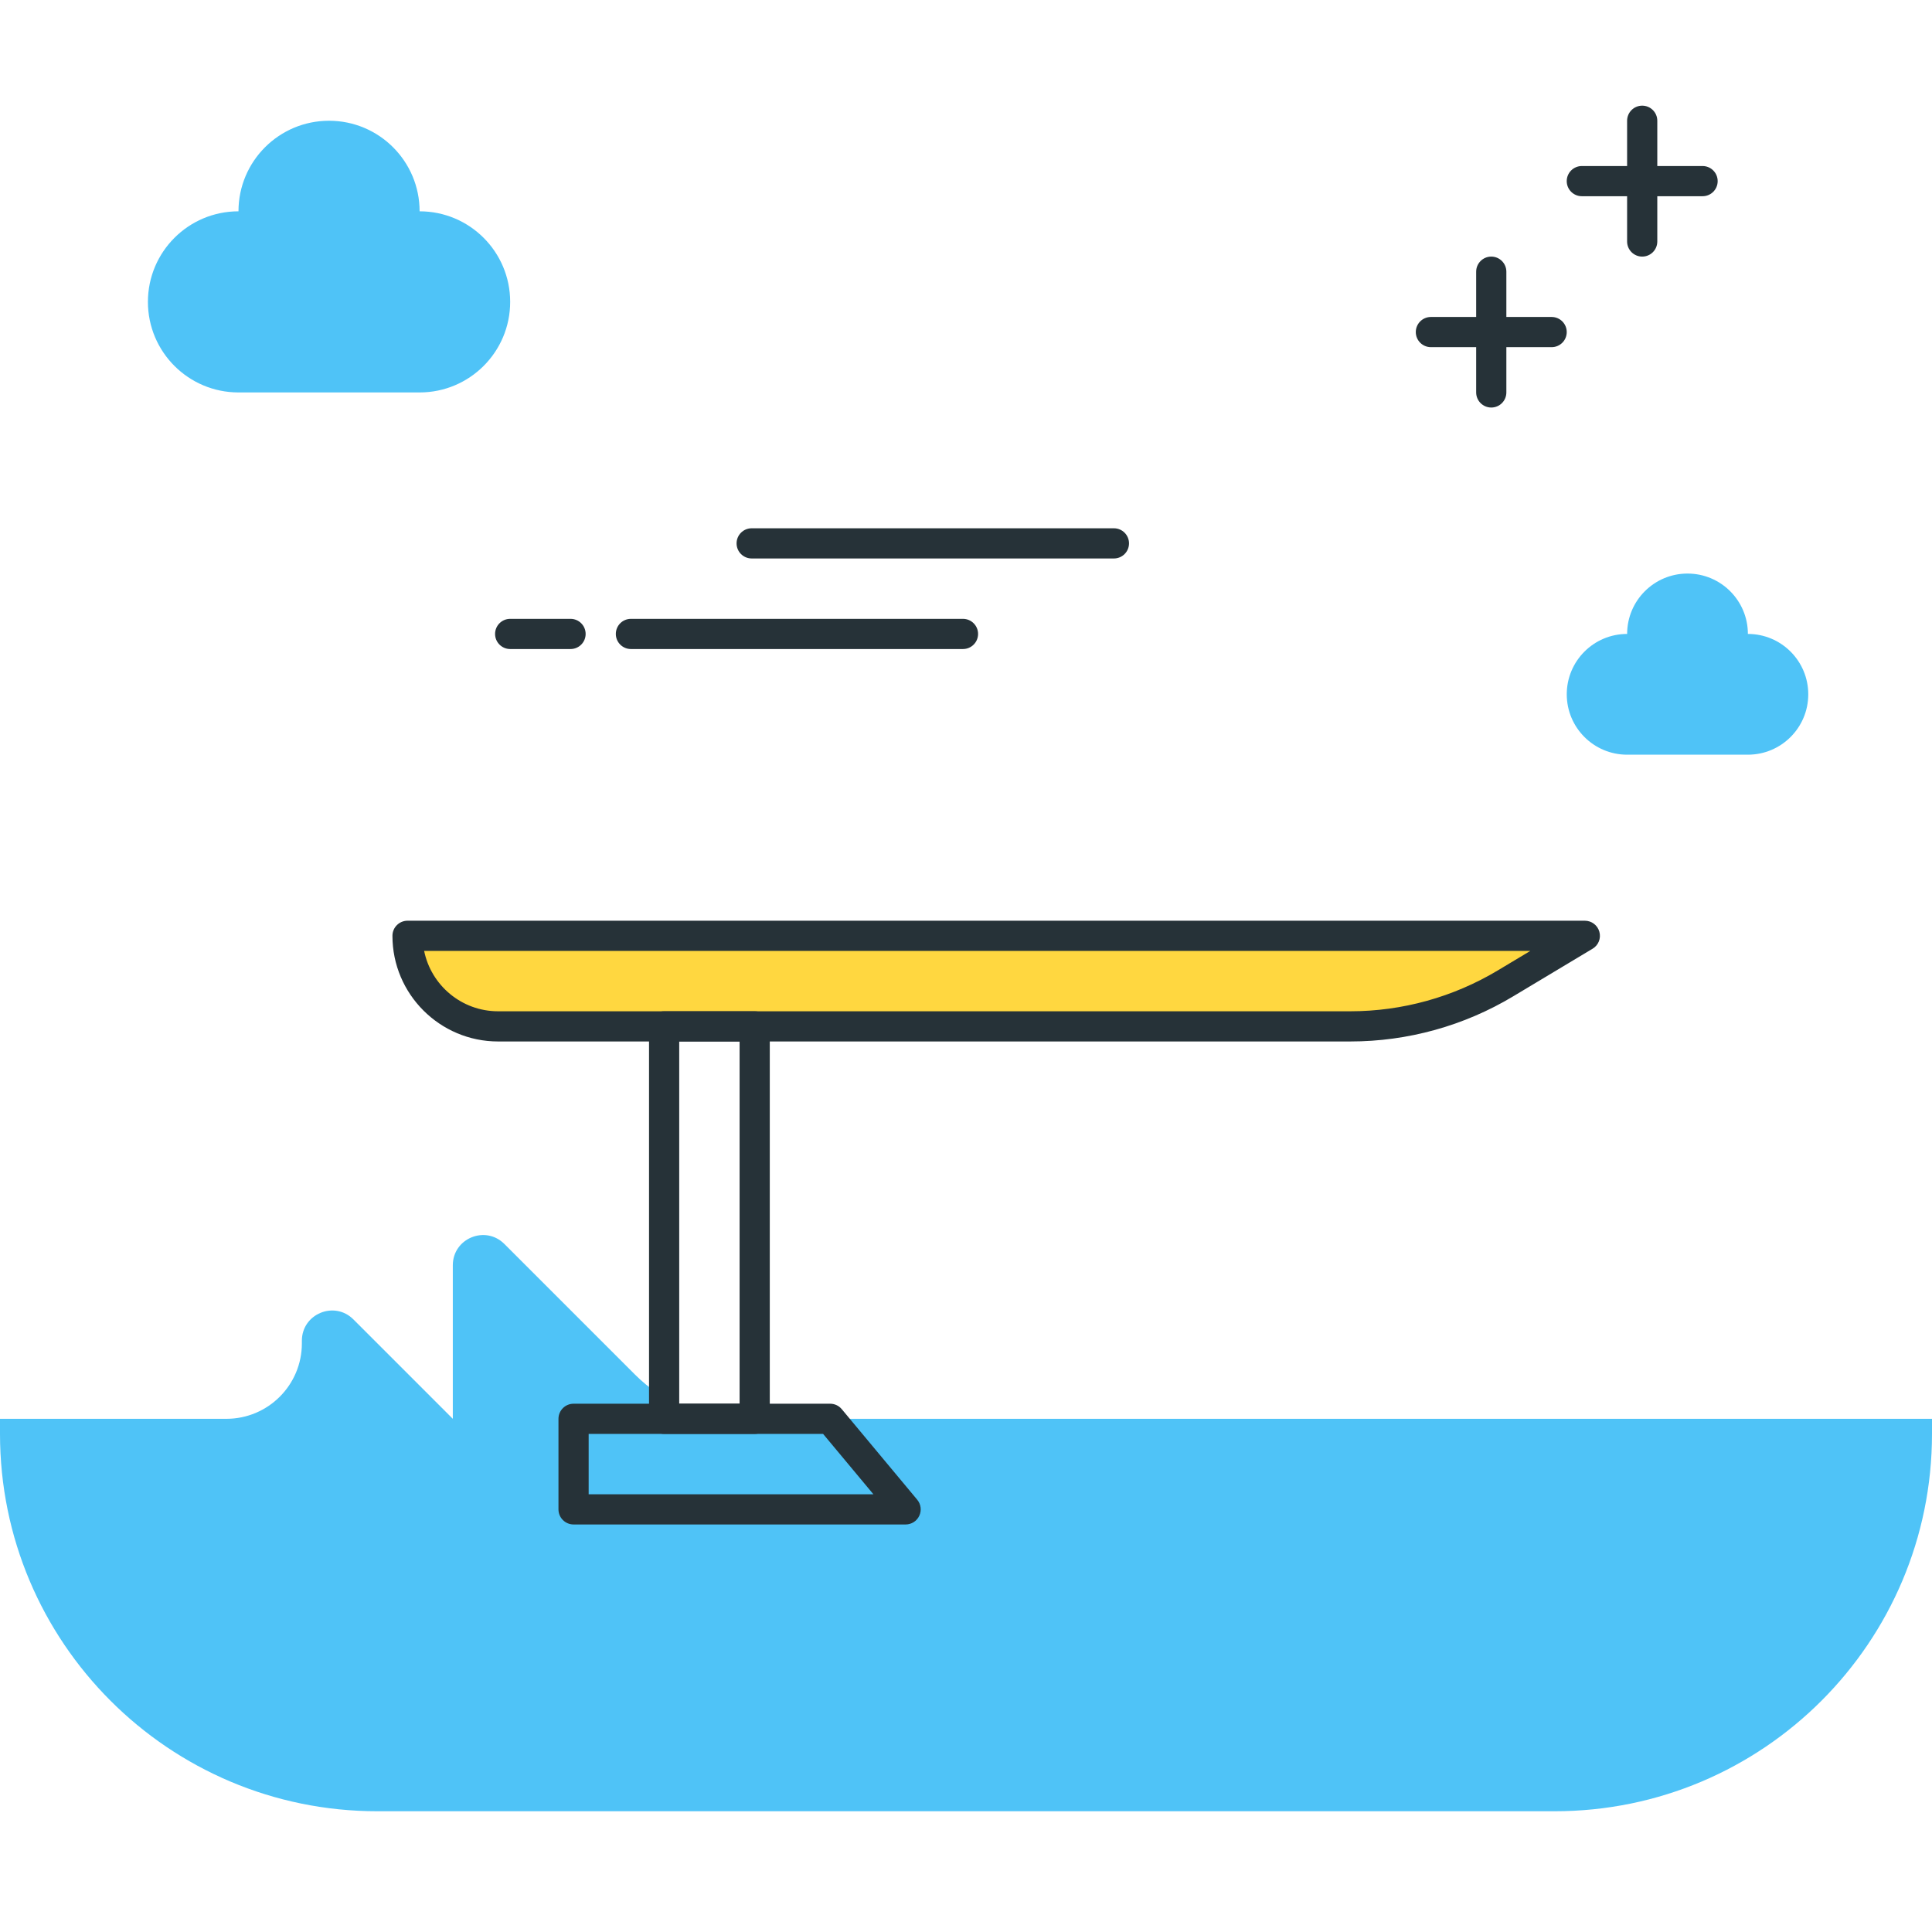 <?xml version="1.0" encoding="utf-8"?>
<!-- Generator: Adobe Illustrator 22.0.0, SVG Export Plug-In . SVG Version: 6.00 Build 0)  -->
<svg version="1.1" id="Layer_1" xmlns="http://www.w3.org/2000/svg" xmlns:xlink="http://www.w3.org/1999/xlink" x="0px" y="0px"
	 viewBox="0 0 64 64" style="enable-background:new 0 0 64 64;" xml:space="preserve">
<style type="text/css">
	.st0{fill:#263238;}
	.st1{fill:#4FC3F7;}
	.st2{fill:#FFD740;}
	.st3{fill:#FF5252;}
	.st4{fill:#4DB6AC;}
	.st5{fill:#FFFFFF;}
	.st6{fill:#40C4FF;}
	.st7{fill:#A2A2A1;}
	.st8{fill:#212A41;}
</style>
<g>
	<g>
		<path class="st0" d="M18.9,21.5h-2c-0.276,0-0.5-0.224-0.5-0.5s0.224-0.5,0.5-0.5h2c0.276,0,0.5,0.224,0.5,0.5
			S19.177,21.5,18.9,21.5z"/>
	</g>
	<g>
		<path class="st0" d="M31.9,21.5h-11c-0.276,0-0.5-0.224-0.5-0.5s0.224-0.5,0.5-0.5h11c0.276,0,0.5,0.224,0.5,0.5
			S32.177,21.5,31.9,21.5z"/>
	</g>
	<g>
		<path class="st0" d="M36.9,18.5h-12c-0.276,0-0.5-0.224-0.5-0.5s0.224-0.5,0.5-0.5h12c0.276,0,0.5,0.224,0.5,0.5
			S37.177,18.5,36.9,18.5z"/>
	</g>
	<g>
		<path class="st1" d="M7.9,7c0-1.657,1.343-3,3-3s3,1.343,3,3c1.657,0,3,1.343,3,3s-1.343,3-3,3h-6c-1.657,0-3-1.343-3-3
			S6.243,7,7.9,7z"/>
	</g>
	<g>
		<path class="st0" d="M56.4,6.5h-4c-0.276,0-0.5-0.224-0.5-0.5s0.224-0.5,0.5-0.5h4c0.276,0,0.5,0.224,0.5,0.5S56.677,6.5,56.4,6.5
			z"/>
	</g>
	<g>
		<path class="st0" d="M54.4,8.5c-0.276,0-0.5-0.224-0.5-0.5V4c0-0.276,0.224-0.5,0.5-0.5s0.5,0.224,0.5,0.5v4
			C54.9,8.276,54.677,8.5,54.4,8.5z"/>
	</g>
	<g>
		<path class="st0" d="M51.4,11.5h-4c-0.276,0-0.5-0.224-0.5-0.5s0.224-0.5,0.5-0.5h4c0.276,0,0.5,0.224,0.5,0.5
			S51.677,11.5,51.4,11.5z"/>
	</g>
	<g>
		<path class="st0" d="M49.4,13.5c-0.276,0-0.5-0.224-0.5-0.5V9c0-0.276,0.224-0.5,0.5-0.5s0.5,0.224,0.5,0.5v4
			C49.9,13.276,49.677,13.5,49.4,13.5z"/>
	</g>
	<g>
		<path class="st1" d="M53.901,21c0-1.105,0.895-2,2-2s2,0.895,2,2c1.105,0,2,0.895,2,2c0,1.105-0.895,2-2,2h-4
			c-1.105,0-2-0.895-2-2C51.901,21.895,52.796,21,53.901,21z"/>
	</g>
	<g>
		<path class="st1" d="M21.036,45.536l-4.328-4.328C16.077,40.577,15,41.023,15,41.914V47l-3.293-3.293
			C11.077,43.077,10,43.523,10,44.414V44.5c0,1.381-1.119,2.5-2.5,2.5H0v0.5C0,54.404,5.596,60,12.5,60h39
			C58.404,60,64,54.404,64,47.5V47H24.571C23.245,47,21.973,46.473,21.036,45.536z"/>
	</g>
	<g>
		<path class="st2" d="M44.73,34H16.5c-1.657,0-3-1.343-3-3v0h39l-2.625,1.575C48.321,33.507,46.543,34,44.73,34z"/>
		<path class="st0" d="M44.73,34.5H16.5c-1.93,0-3.5-1.57-3.5-3.5c0-0.276,0.224-0.5,0.5-0.5h39c0.225,0,0.422,0.15,0.481,0.366
			c0.061,0.217-0.031,0.447-0.225,0.562l-2.625,1.574C48.501,33.982,46.633,34.5,44.73,34.5z M14.05,31.5c0.232,1.14,1.242,2,2.45,2
			h28.23c1.721,0,3.411-0.469,4.887-1.354l1.077-0.646H14.05z"/>
	</g>
	<g>
		<path class="st0" d="M25,47.5h-3c-0.276,0-0.5-0.224-0.5-0.5V34c0-0.276,0.224-0.5,0.5-0.5h3c0.276,0,0.5,0.224,0.5,0.5v13
			C25.5,47.276,25.276,47.5,25,47.5z M22.5,46.5h2v-12h-2V46.5z"/>
	</g>
	<g>
		<path class="st0" d="M30,50.5H19c-0.276,0-0.5-0.224-0.5-0.5v-3c0-0.276,0.224-0.5,0.5-0.5h8.5c0.148,0,0.289,0.065,0.384,0.18
			l2.5,3c0.124,0.149,0.151,0.356,0.068,0.532C30.371,50.388,30.194,50.5,30,50.5z M19.5,49.5h9.433l-1.667-2H19.5V49.5z"/>
	</g>
</g>
</svg>
